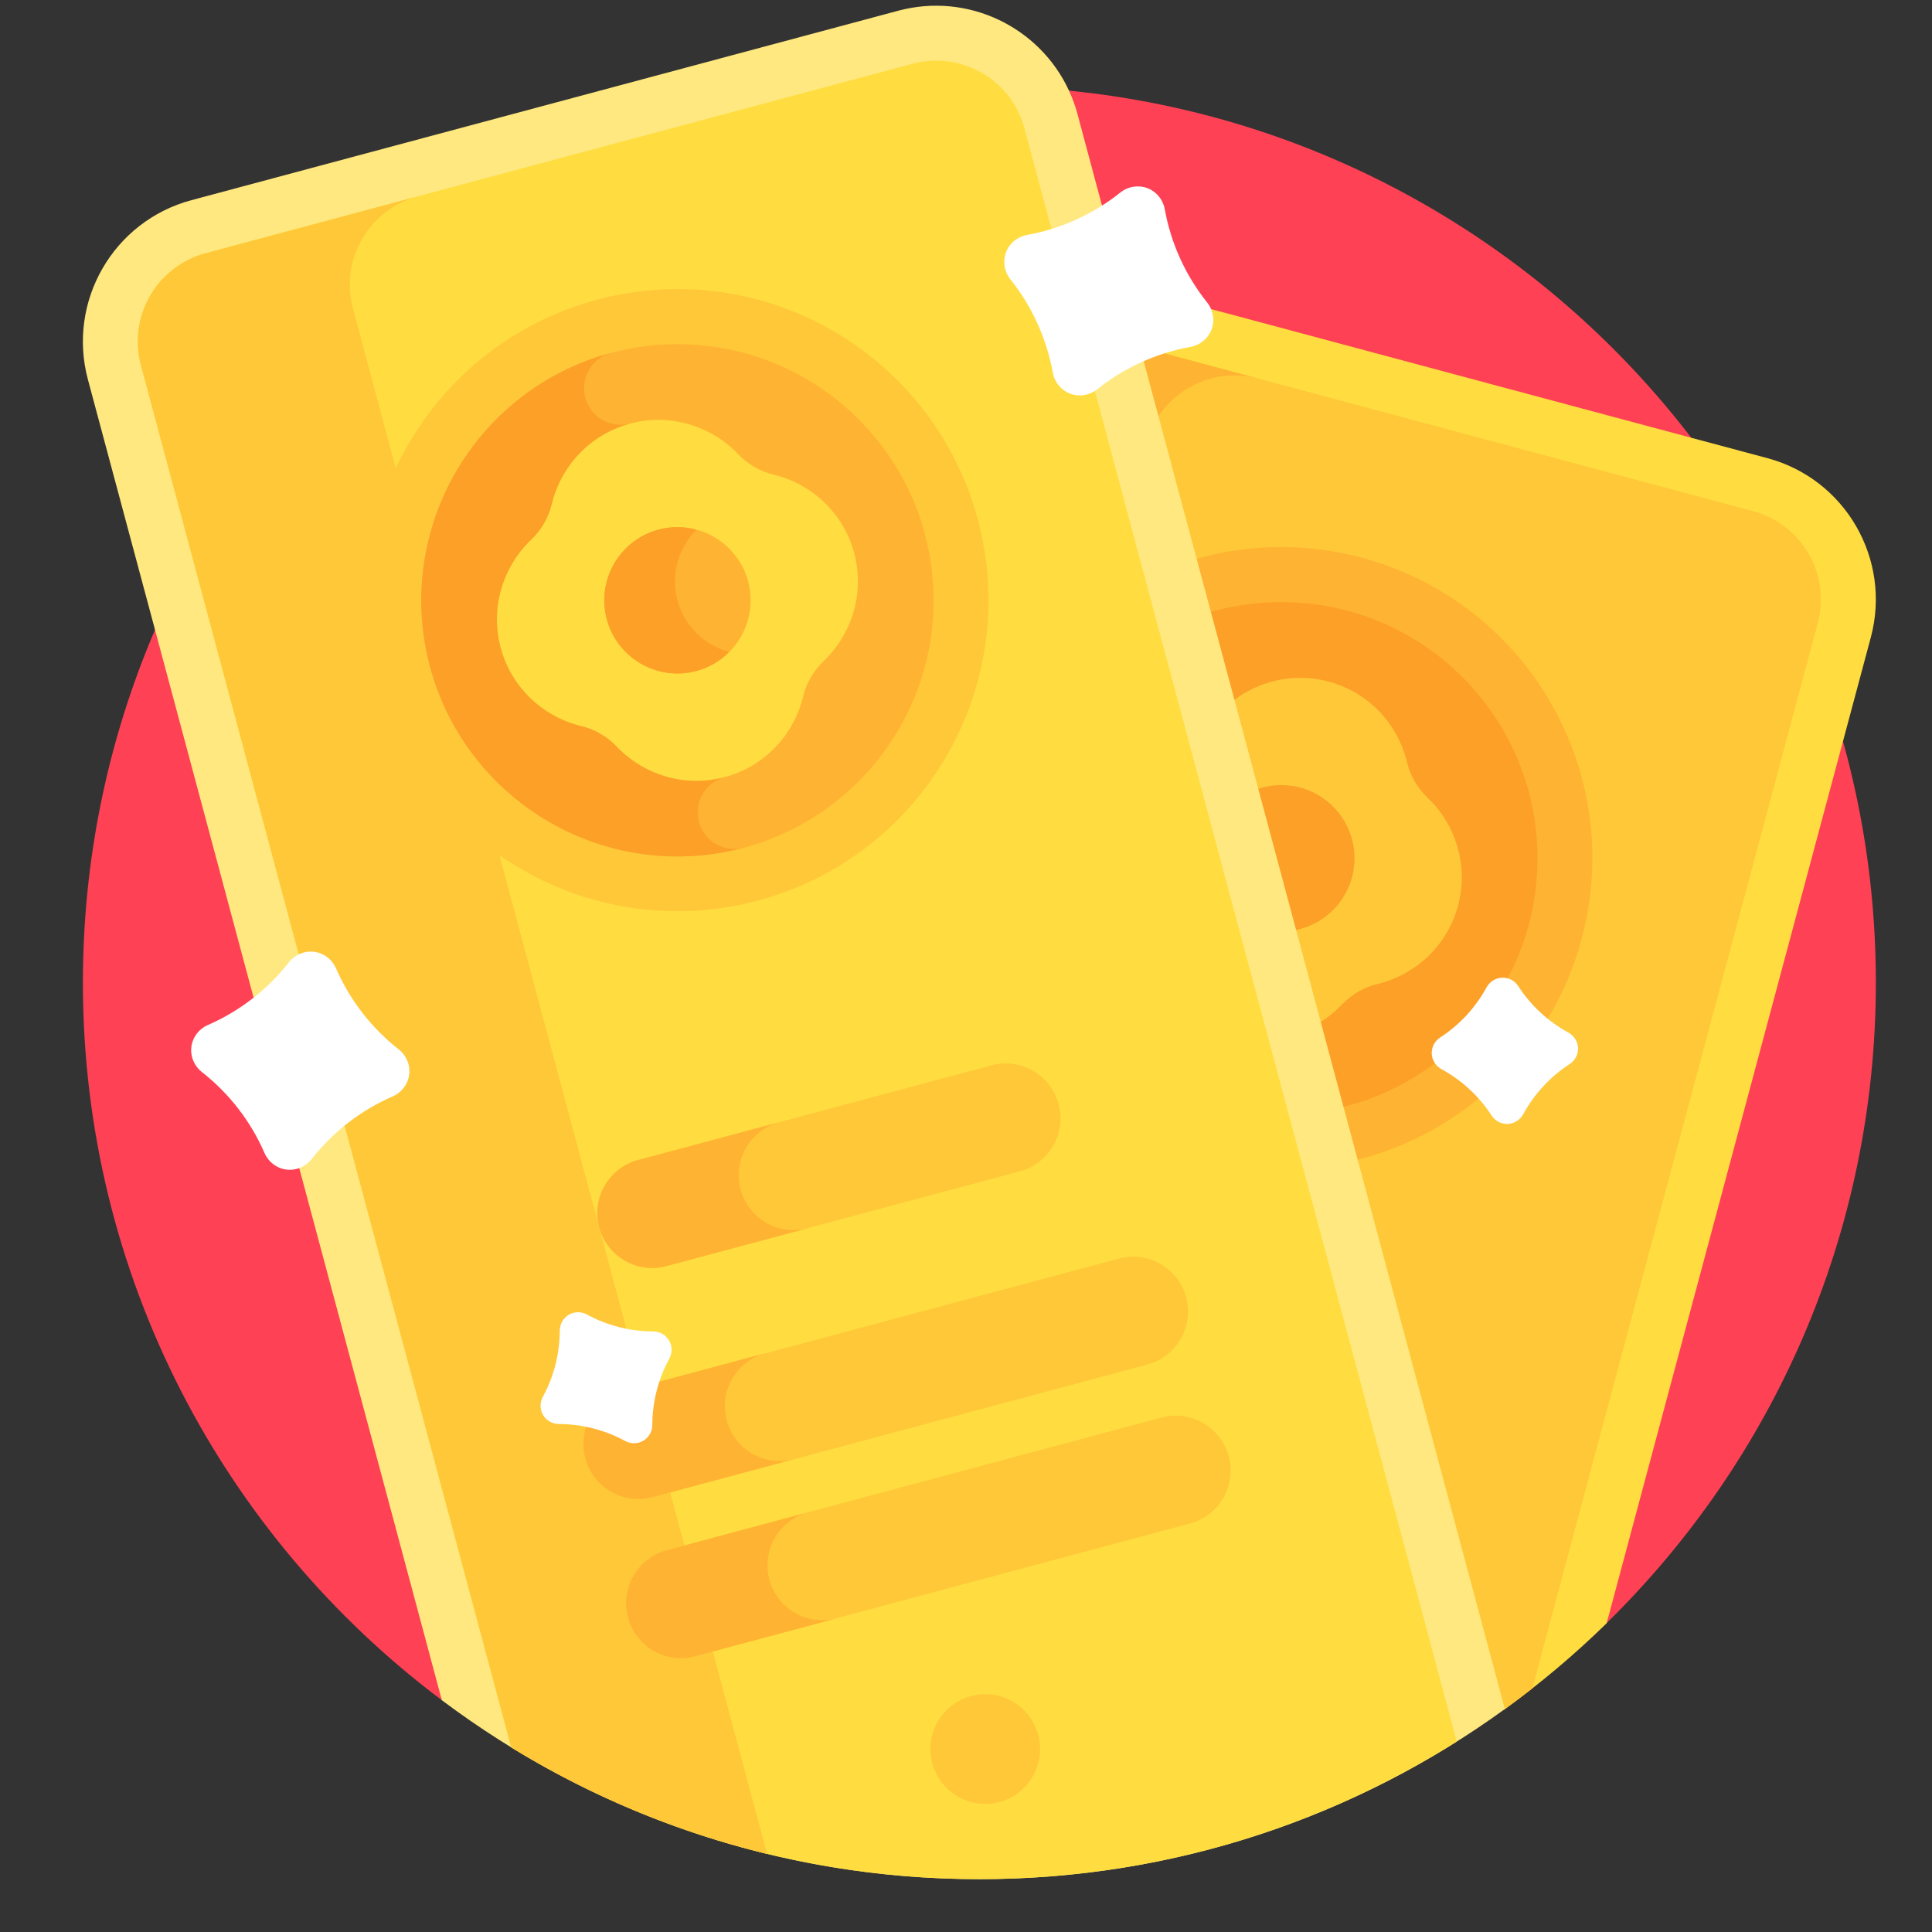 <svg width="33" height="33" viewBox="0 0 33 33" fill="none" xmlns="http://www.w3.org/2000/svg">
<rect x="0" y="0" width="33" height="33" fill="#333333" stroke="none"/>
<g clip-path="url(#clip0_880_183631)">
<path d="M7.547 29.041L27.441 27.725C30.279 24.945 32.041 21.071 32.041 16.785C32.041 8.328 25.185 1.473 16.728 1.473C8.271 1.473 1.416 8.328 1.416 16.785C1.416 21.798 3.824 26.247 7.547 29.041Z" fill="#FF4155"/>
<path d="M30.187 7.825L28.886 7.477L18.113 4.59C16.779 4.232 15.409 5.024 15.051 6.358L8.933 29.194H25.703C26.319 28.747 26.901 28.257 27.443 27.726L31.479 12.664L31.955 10.887C32.312 9.553 31.521 8.182 30.187 7.825Z" fill="#FFDD40"/>
<path d="M29.945 8.731L29.715 8.669L17.871 5.495C17.037 5.272 16.18 5.766 15.957 6.6L9.903 29.193H25.704L25.705 29.193C25.863 29.078 26.02 28.96 26.174 28.839L30.936 11.066L31.049 10.644C31.273 9.811 30.778 8.954 29.945 8.731Z" fill="#FFC839"/>
<path d="M13.785 29.193L19.579 7.57C19.802 6.737 20.659 6.242 21.493 6.466L17.87 5.495C17.037 5.272 16.18 5.766 15.957 6.6L9.903 29.193H13.785Z" fill="#FFB332"/>
<path d="M20.511 19.789C17.676 19.03 15.995 16.117 16.754 13.283C17.513 10.448 20.426 8.767 23.26 9.526C26.095 10.286 27.776 13.198 27.017 16.032C26.258 18.866 23.345 20.548 20.511 19.789Z" fill="#FFB332"/>
<path d="M21.886 19.035C24.302 19.035 26.261 17.076 26.261 14.66C26.261 12.244 24.302 10.285 21.886 10.285C19.469 10.285 17.511 12.244 17.511 14.66C17.511 17.076 19.469 19.035 21.886 19.035Z" fill="#FCA027"/>
<path d="M24.904 15.47C25.088 14.783 24.864 14.082 24.383 13.624C24.21 13.46 24.088 13.248 24.032 13.017C23.876 12.37 23.381 11.826 22.694 11.642C22.008 11.458 21.307 11.682 20.849 12.164C20.684 12.337 20.473 12.458 20.241 12.514C19.595 12.67 19.051 13.166 18.867 13.852C18.683 14.538 18.907 15.239 19.388 15.697C19.561 15.862 19.683 16.073 19.739 16.305C19.895 16.951 20.39 17.495 21.077 17.679C21.763 17.863 22.464 17.64 22.922 17.158C23.087 16.985 23.298 16.863 23.53 16.807C24.176 16.651 24.72 16.156 24.904 15.47Z" fill="#FFC839"/>
<path d="M21.886 15.91C22.576 15.91 23.136 15.351 23.136 14.66C23.136 13.97 22.576 13.41 21.886 13.41C21.195 13.41 20.636 13.97 20.636 14.66C20.636 15.351 21.195 15.91 21.886 15.91Z" fill="#FCA027"/>
<path d="M25.704 29.192C23.183 31.02 20.081 32.098 16.728 32.098C13.284 32.098 10.105 30.961 7.547 29.041L2.648 10.758L1.501 6.481C1.145 5.147 1.936 3.776 3.27 3.419L15.343 0.183C16.536 -0.136 17.759 0.464 18.259 1.548C18.318 1.676 18.368 1.811 18.405 1.951L25.704 29.192Z" fill="#FFE87F"/>
<path d="M24.883 29.747C22.521 31.236 19.726 32.097 16.728 32.097C13.798 32.097 11.059 31.274 8.733 29.846L3.273 9.469L2.407 6.238C2.184 5.404 2.678 4.548 3.512 4.324L15.586 1.089C16.136 0.941 16.697 1.107 17.079 1.477C17.275 1.667 17.424 1.911 17.499 2.194L24.883 29.747Z" fill="#FFDD40"/>
<path d="M13.103 31.667C11.538 31.288 10.068 30.667 8.733 29.848L3.273 9.471L2.407 6.239C2.184 5.406 2.678 4.549 3.512 4.326L7.134 3.355C6.301 3.579 5.806 4.435 6.029 5.269L6.149 5.716L13.103 31.667Z" fill="#FFC839"/>
<path d="M12.946 15.383C10.112 16.142 7.199 14.46 6.44 11.626C5.68 8.792 7.362 5.879 10.196 5.12C13.03 4.36 15.943 6.042 16.703 8.876C17.462 11.71 15.78 14.623 12.946 15.383Z" fill="#FFC839"/>
<path d="M11.571 14.629C13.987 14.629 15.946 12.67 15.946 10.254C15.946 7.838 13.987 5.879 11.571 5.879C9.155 5.879 7.196 7.838 7.196 10.254C7.196 12.67 9.155 14.629 11.571 14.629Z" fill="#FFB332"/>
<path d="M10.439 6.027C8.109 6.652 6.721 9.055 7.345 11.386C7.97 13.716 10.373 15.104 12.703 14.479C12.37 14.569 12.027 14.371 11.938 14.037C11.849 13.704 12.046 13.361 12.38 13.272L10.762 7.235C10.429 7.324 10.086 7.126 9.997 6.793C9.908 6.459 10.105 6.117 10.439 6.027Z" fill="#FCA027"/>
<path d="M14.59 9.446C14.406 8.759 13.862 8.264 13.215 8.108C12.983 8.052 12.772 7.93 12.608 7.757C12.149 7.276 11.448 7.052 10.762 7.236C10.076 7.42 9.581 7.964 9.425 8.61C9.369 8.842 9.247 9.053 9.074 9.218C8.592 9.676 8.369 10.377 8.552 11.063C8.736 11.749 9.28 12.245 9.927 12.401C10.159 12.457 10.37 12.579 10.534 12.752C10.993 13.233 11.694 13.457 12.38 13.273C13.066 13.089 13.561 12.545 13.717 11.899C13.773 11.667 13.895 11.456 14.068 11.291C14.55 10.833 14.773 10.132 14.59 9.446Z" fill="#FFDD40"/>
<path d="M11.571 11.504C12.261 11.504 12.821 10.944 12.821 10.254C12.821 9.564 12.261 9.004 11.571 9.004C10.881 9.004 10.321 9.564 10.321 10.254C10.321 10.944 10.881 11.504 11.571 11.504Z" fill="#FFB332"/>
<path d="M11.571 10.254C11.452 9.808 11.591 9.353 11.895 9.048C11.69 8.992 11.468 8.987 11.248 9.046C10.582 9.224 10.185 9.911 10.364 10.577C10.542 11.243 11.229 11.639 11.895 11.461C12.115 11.402 12.304 11.287 12.454 11.136C12.038 11.023 11.691 10.699 11.571 10.254Z" fill="#FCA027"/>
<path d="M16.828 30.812C17.346 30.812 17.766 30.393 17.766 29.875C17.766 29.357 17.346 28.938 16.828 28.938C16.311 28.938 15.891 29.357 15.891 29.875C15.891 30.393 16.311 30.812 16.828 30.812Z" fill="#FFC839"/>
<path d="M17.42 20.007L11.383 21.625C10.883 21.759 10.369 21.462 10.235 20.962C10.101 20.462 10.398 19.948 10.898 19.814L16.935 18.196C17.435 18.062 17.949 18.359 18.083 18.859C18.217 19.359 17.92 19.873 17.42 20.007Z" fill="#FFC839"/>
<path d="M12.65 20.316C12.516 19.816 12.813 19.302 13.313 19.168L10.898 19.815C10.398 19.949 10.101 20.463 10.235 20.963C10.369 21.463 10.883 21.76 11.383 21.626L13.798 20.979C13.298 21.113 12.784 20.816 12.65 20.316Z" fill="#FFB332"/>
<path d="M19.598 23.308L11.146 25.573C10.646 25.707 10.132 25.41 9.998 24.91C9.864 24.41 10.161 23.896 10.661 23.762L19.113 21.497C19.613 21.363 20.127 21.66 20.261 22.16C20.395 22.66 20.098 23.174 19.598 23.308Z" fill="#FFC839"/>
<path d="M12.413 24.262C12.279 23.761 12.576 23.247 13.076 23.113L10.661 23.76C10.161 23.894 9.864 24.408 9.998 24.909C10.132 25.409 10.646 25.706 11.146 25.572L13.561 24.924C13.061 25.058 12.547 24.762 12.413 24.262Z" fill="#FFB332"/>
<path d="M20.326 26.023L11.874 28.288C11.374 28.422 10.86 28.125 10.726 27.625C10.592 27.125 10.889 26.61 11.389 26.477L19.841 24.212C20.341 24.078 20.855 24.375 20.989 24.875C21.123 25.375 20.826 25.889 20.326 26.023Z" fill="#FFC839"/>
<path d="M13.141 26.98C13.007 26.48 13.304 25.966 13.804 25.832L11.389 26.479C10.889 26.613 10.592 27.127 10.726 27.627C10.86 28.127 11.374 28.424 11.874 28.29L14.289 27.643C13.789 27.777 13.275 27.48 13.141 26.98Z" fill="#FFB332"/>
<path d="M26.789 17.637C26.442 17.447 26.147 17.175 25.932 16.843C25.871 16.75 25.767 16.695 25.656 16.7C25.545 16.704 25.446 16.767 25.392 16.864C25.203 17.211 24.931 17.506 24.599 17.721C24.506 17.782 24.451 17.886 24.455 17.997C24.46 18.108 24.523 18.207 24.62 18.261C24.967 18.45 25.262 18.722 25.477 19.053C25.538 19.146 25.642 19.202 25.753 19.198C25.864 19.193 25.963 19.13 26.017 19.033C26.206 18.686 26.478 18.391 26.809 18.176C26.903 18.115 26.958 18.011 26.954 17.9C26.949 17.789 26.886 17.69 26.789 17.637Z" fill="white"/>
<path d="M11.157 22.742C10.761 22.741 10.373 22.642 10.026 22.453C9.928 22.4 9.81 22.401 9.715 22.457C9.619 22.514 9.562 22.617 9.561 22.728C9.56 23.123 9.461 23.512 9.272 23.859C9.219 23.957 9.22 24.075 9.276 24.17C9.333 24.266 9.436 24.323 9.547 24.323C9.942 24.325 10.331 24.424 10.678 24.613C10.776 24.666 10.893 24.665 10.989 24.608C11.085 24.552 11.142 24.449 11.142 24.338C11.143 23.943 11.243 23.554 11.432 23.207C11.485 23.109 11.484 22.991 11.427 22.896C11.371 22.8 11.268 22.743 11.157 22.742Z" fill="white"/>
<path d="M6.81 17.924C6.344 17.559 5.975 17.082 5.739 16.539C5.672 16.386 5.532 16.279 5.367 16.258C5.202 16.236 5.039 16.305 4.936 16.436C4.57 16.903 4.094 17.271 3.551 17.508C3.398 17.574 3.29 17.715 3.269 17.88C3.248 18.045 3.317 18.208 3.448 18.311C3.914 18.676 4.283 19.152 4.519 19.696C4.586 19.849 4.726 19.956 4.891 19.977C5.056 19.998 5.219 19.93 5.322 19.799C5.688 19.332 6.164 18.964 6.708 18.727C6.86 18.661 6.968 18.52 6.989 18.355C7.01 18.19 6.941 18.027 6.81 17.924Z" fill="white"/>
<path d="M20.619 5.167C20.249 4.704 20 4.156 19.895 3.573C19.865 3.409 19.753 3.272 19.597 3.213C19.441 3.155 19.267 3.184 19.137 3.288C18.674 3.658 18.126 3.908 17.542 4.013C17.378 4.043 17.241 4.155 17.183 4.311C17.125 4.466 17.154 4.641 17.258 4.771C17.628 5.234 17.877 5.782 17.983 6.365C18.012 6.529 18.124 6.666 18.28 6.724C18.436 6.783 18.611 6.753 18.741 6.649C19.204 6.279 19.752 6.03 20.335 5.925C20.499 5.895 20.636 5.783 20.694 5.627C20.753 5.471 20.723 5.297 20.619 5.167Z" fill="white"/>
</g>
<defs>
<clipPath id="clip0_880_183631">
<rect width="32" height="32" fill="white" transform="translate(0.728 0.098)"/>
</clipPath>
</defs>
</svg>
